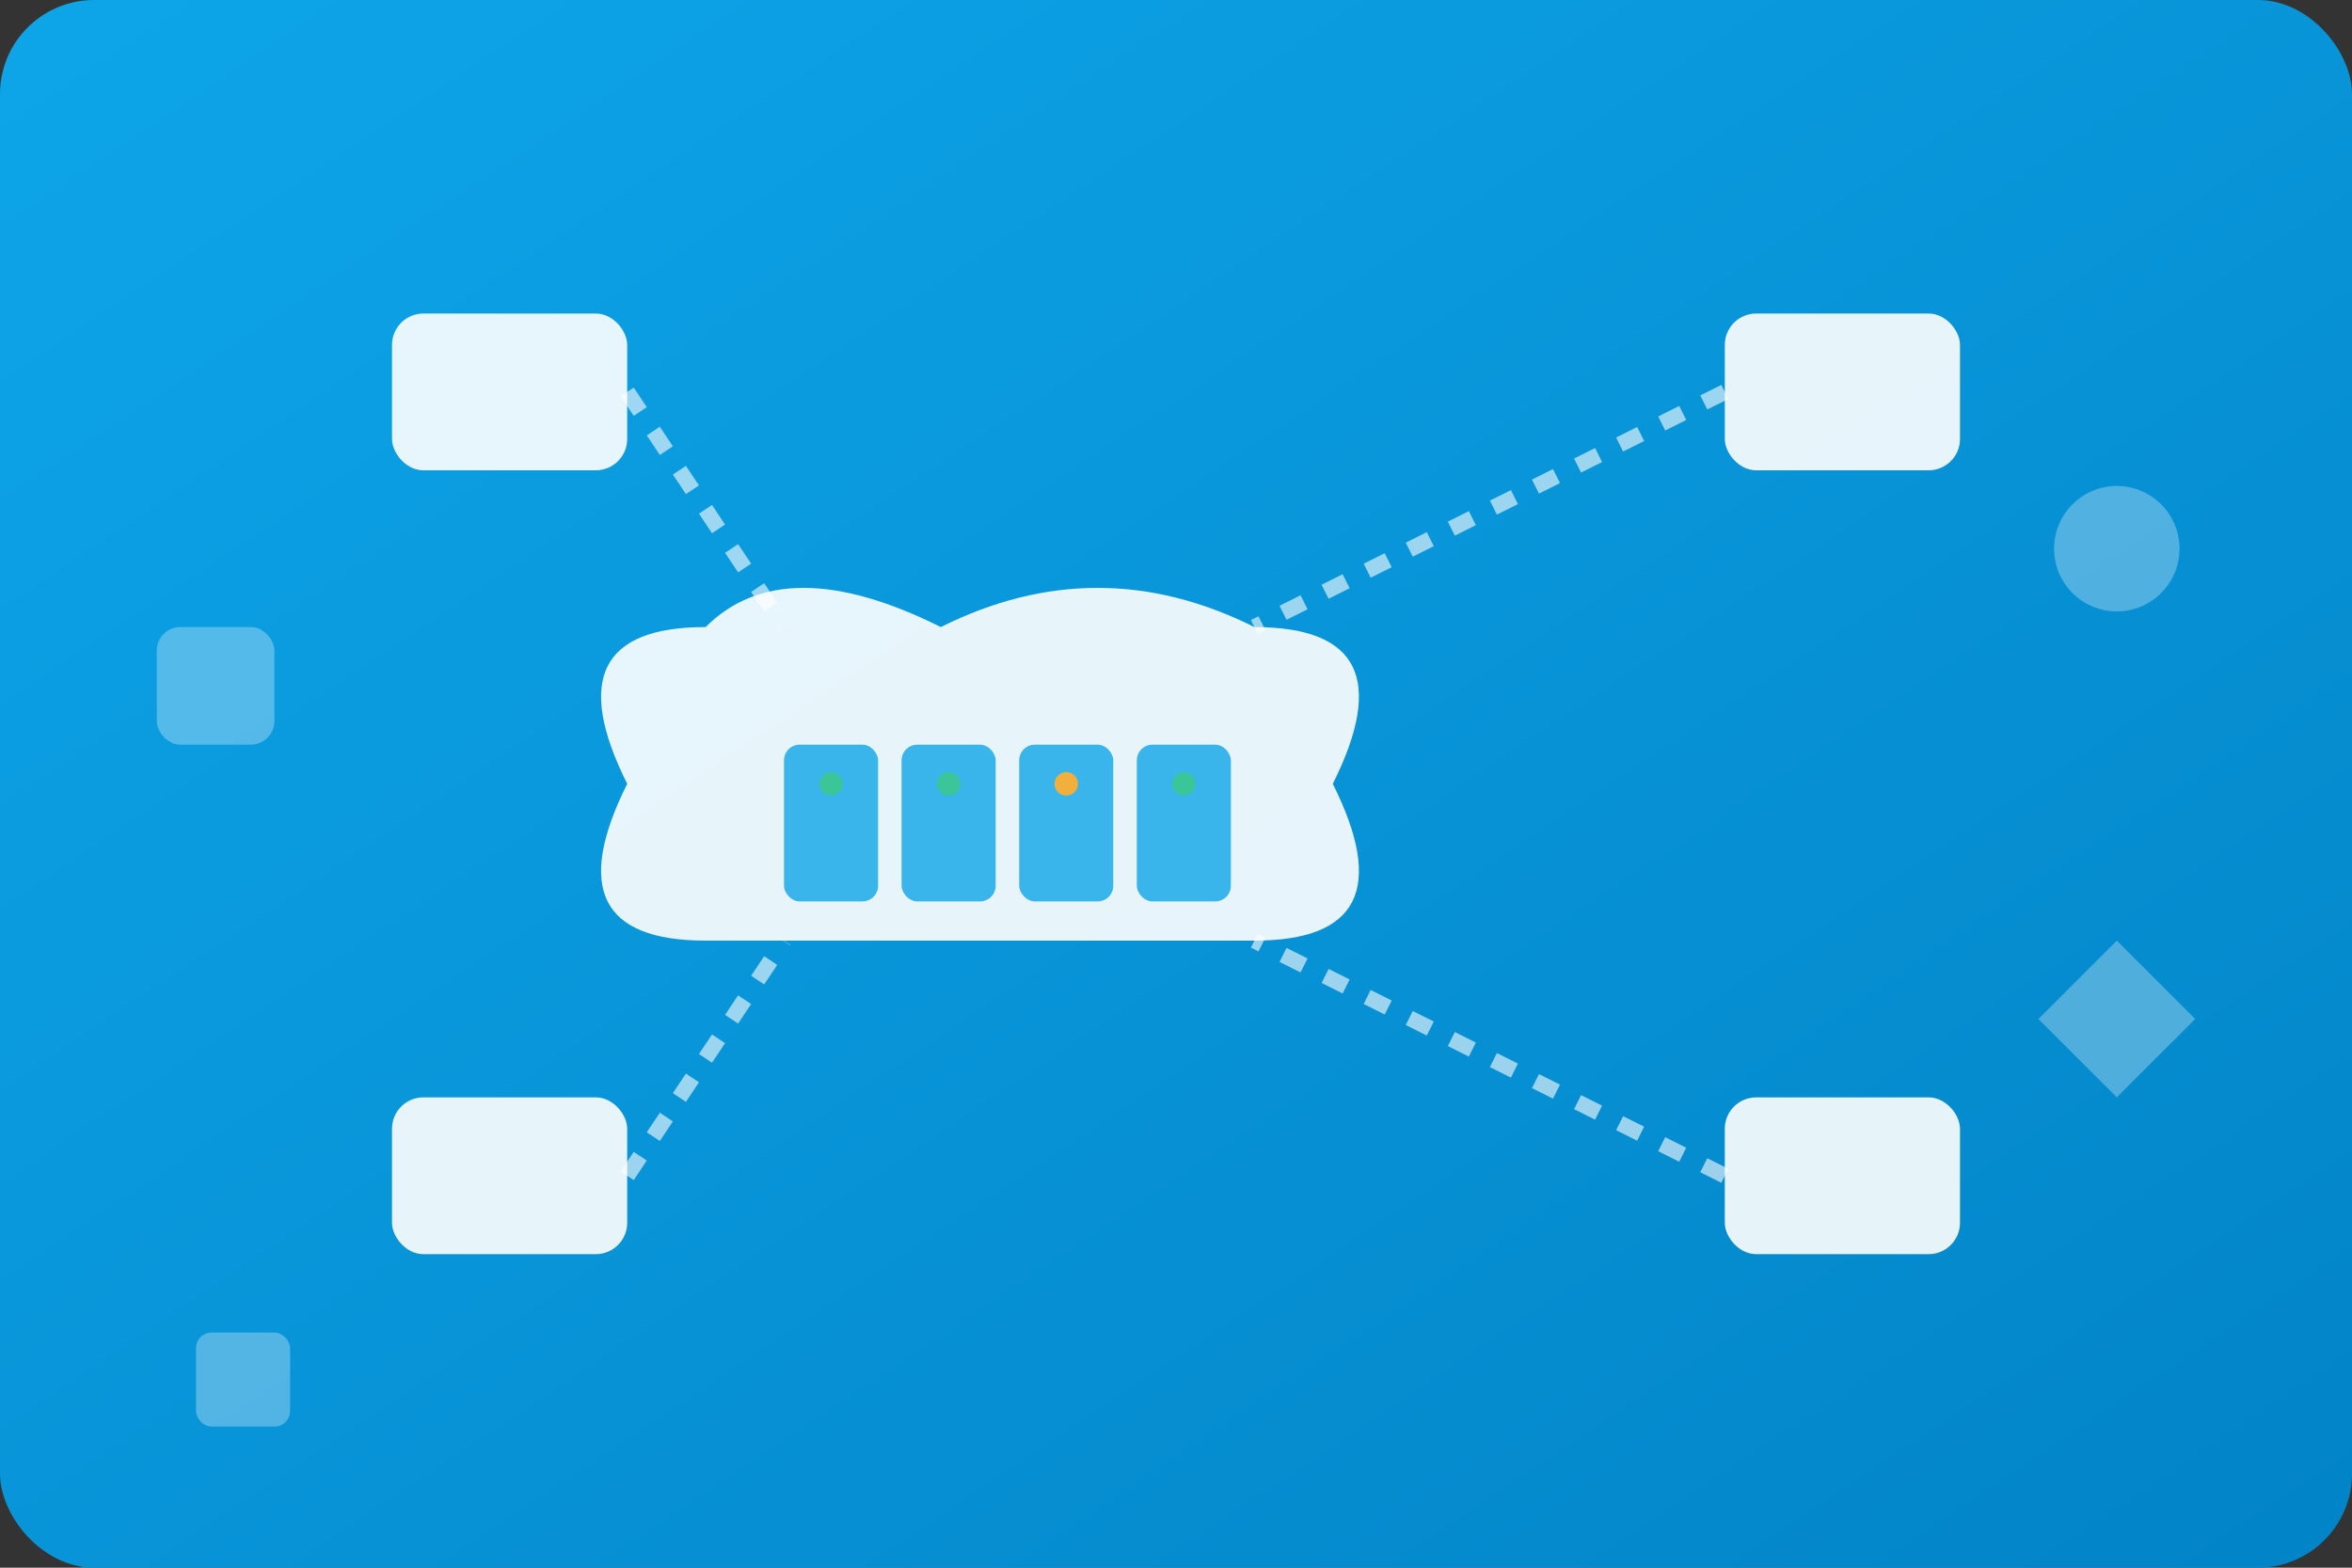 <svg width="300" height="200" viewBox="0 0 300 200" xmlns="http://www.w3.org/2000/svg">
  <rect x="0" y="0" width="300" height="200" fill="#333333" stroke="none"/>
  <defs>
    <linearGradient id="cloudGrad" x1="0%" y1="0%" x2="100%" y2="100%">
      <stop offset="0%" style="stop-color:#0ea5e9;stop-opacity:1" />
      <stop offset="100%" style="stop-color:#0284c7;stop-opacity:1" />
    </linearGradient>
  </defs>
  
  <!-- Background -->
  <rect width="300" height="200" fill="url(#cloudGrad)" rx="12"/>
  
  <!-- Cloud shape -->
  <path d="M80 100 Q70 80 90 80 Q100 70 120 80 Q140 70 160 80 Q180 80 170 100 Q180 120 160 120 L90 120 Q70 120 80 100 Z" fill="#ffffff" opacity="0.9"/>
  
  <!-- Server racks inside cloud -->
  <g opacity="0.8">
    <rect x="100" y="95" width="12" height="20" fill="#0ea5e9" rx="2"/>
    <rect x="115" y="95" width="12" height="20" fill="#0ea5e9" rx="2"/>
    <rect x="130" y="95" width="12" height="20" fill="#0ea5e9" rx="2"/>
    <rect x="145" y="95" width="12" height="20" fill="#0ea5e9" rx="2"/>
    
    <!-- Server indicators -->
    <circle cx="106" cy="100" r="1.5" fill="#10b981"/>
    <circle cx="121" cy="100" r="1.5" fill="#10b981"/>
    <circle cx="136" cy="100" r="1.5" fill="#f59e0b"/>
    <circle cx="151" cy="100" r="1.5" fill="#10b981"/>
  </g>
  
  <!-- Connecting devices -->
  <rect x="50" y="140" width="30" height="20" fill="#ffffff" opacity="0.9" rx="4"/>
  <rect x="220" y="140" width="30" height="20" fill="#ffffff" opacity="0.9" rx="4"/>
  <rect x="50" y="40" width="30" height="20" fill="#ffffff" opacity="0.9" rx="4"/>
  <rect x="220" y="40" width="30" height="20" fill="#ffffff" opacity="0.9" rx="4"/>
  
  <!-- Connection lines -->
  <g opacity="0.6" stroke="#ffffff" stroke-width="2" stroke-dasharray="3,3">
    <line x1="80" y1="150" x2="100" y2="120"/>
    <line x1="220" y1="150" x2="160" y2="120"/>
    <line x1="80" y1="50" x2="100" y2="80"/>
    <line x1="220" y1="50" x2="160" y2="80"/>
  </g>
  
  <!-- Floating tech elements -->
  <g opacity="0.3">
    <rect x="20" y="80" width="15" height="15" fill="#ffffff" rx="3"/>
    <circle cx="270" cy="70" r="8" fill="#ffffff"/>
    <polygon points="260,130 270,120 280,130 270,140" fill="#ffffff"/>
    <rect x="25" y="170" width="12" height="12" fill="#ffffff" rx="2"/>
  </g>
</svg>